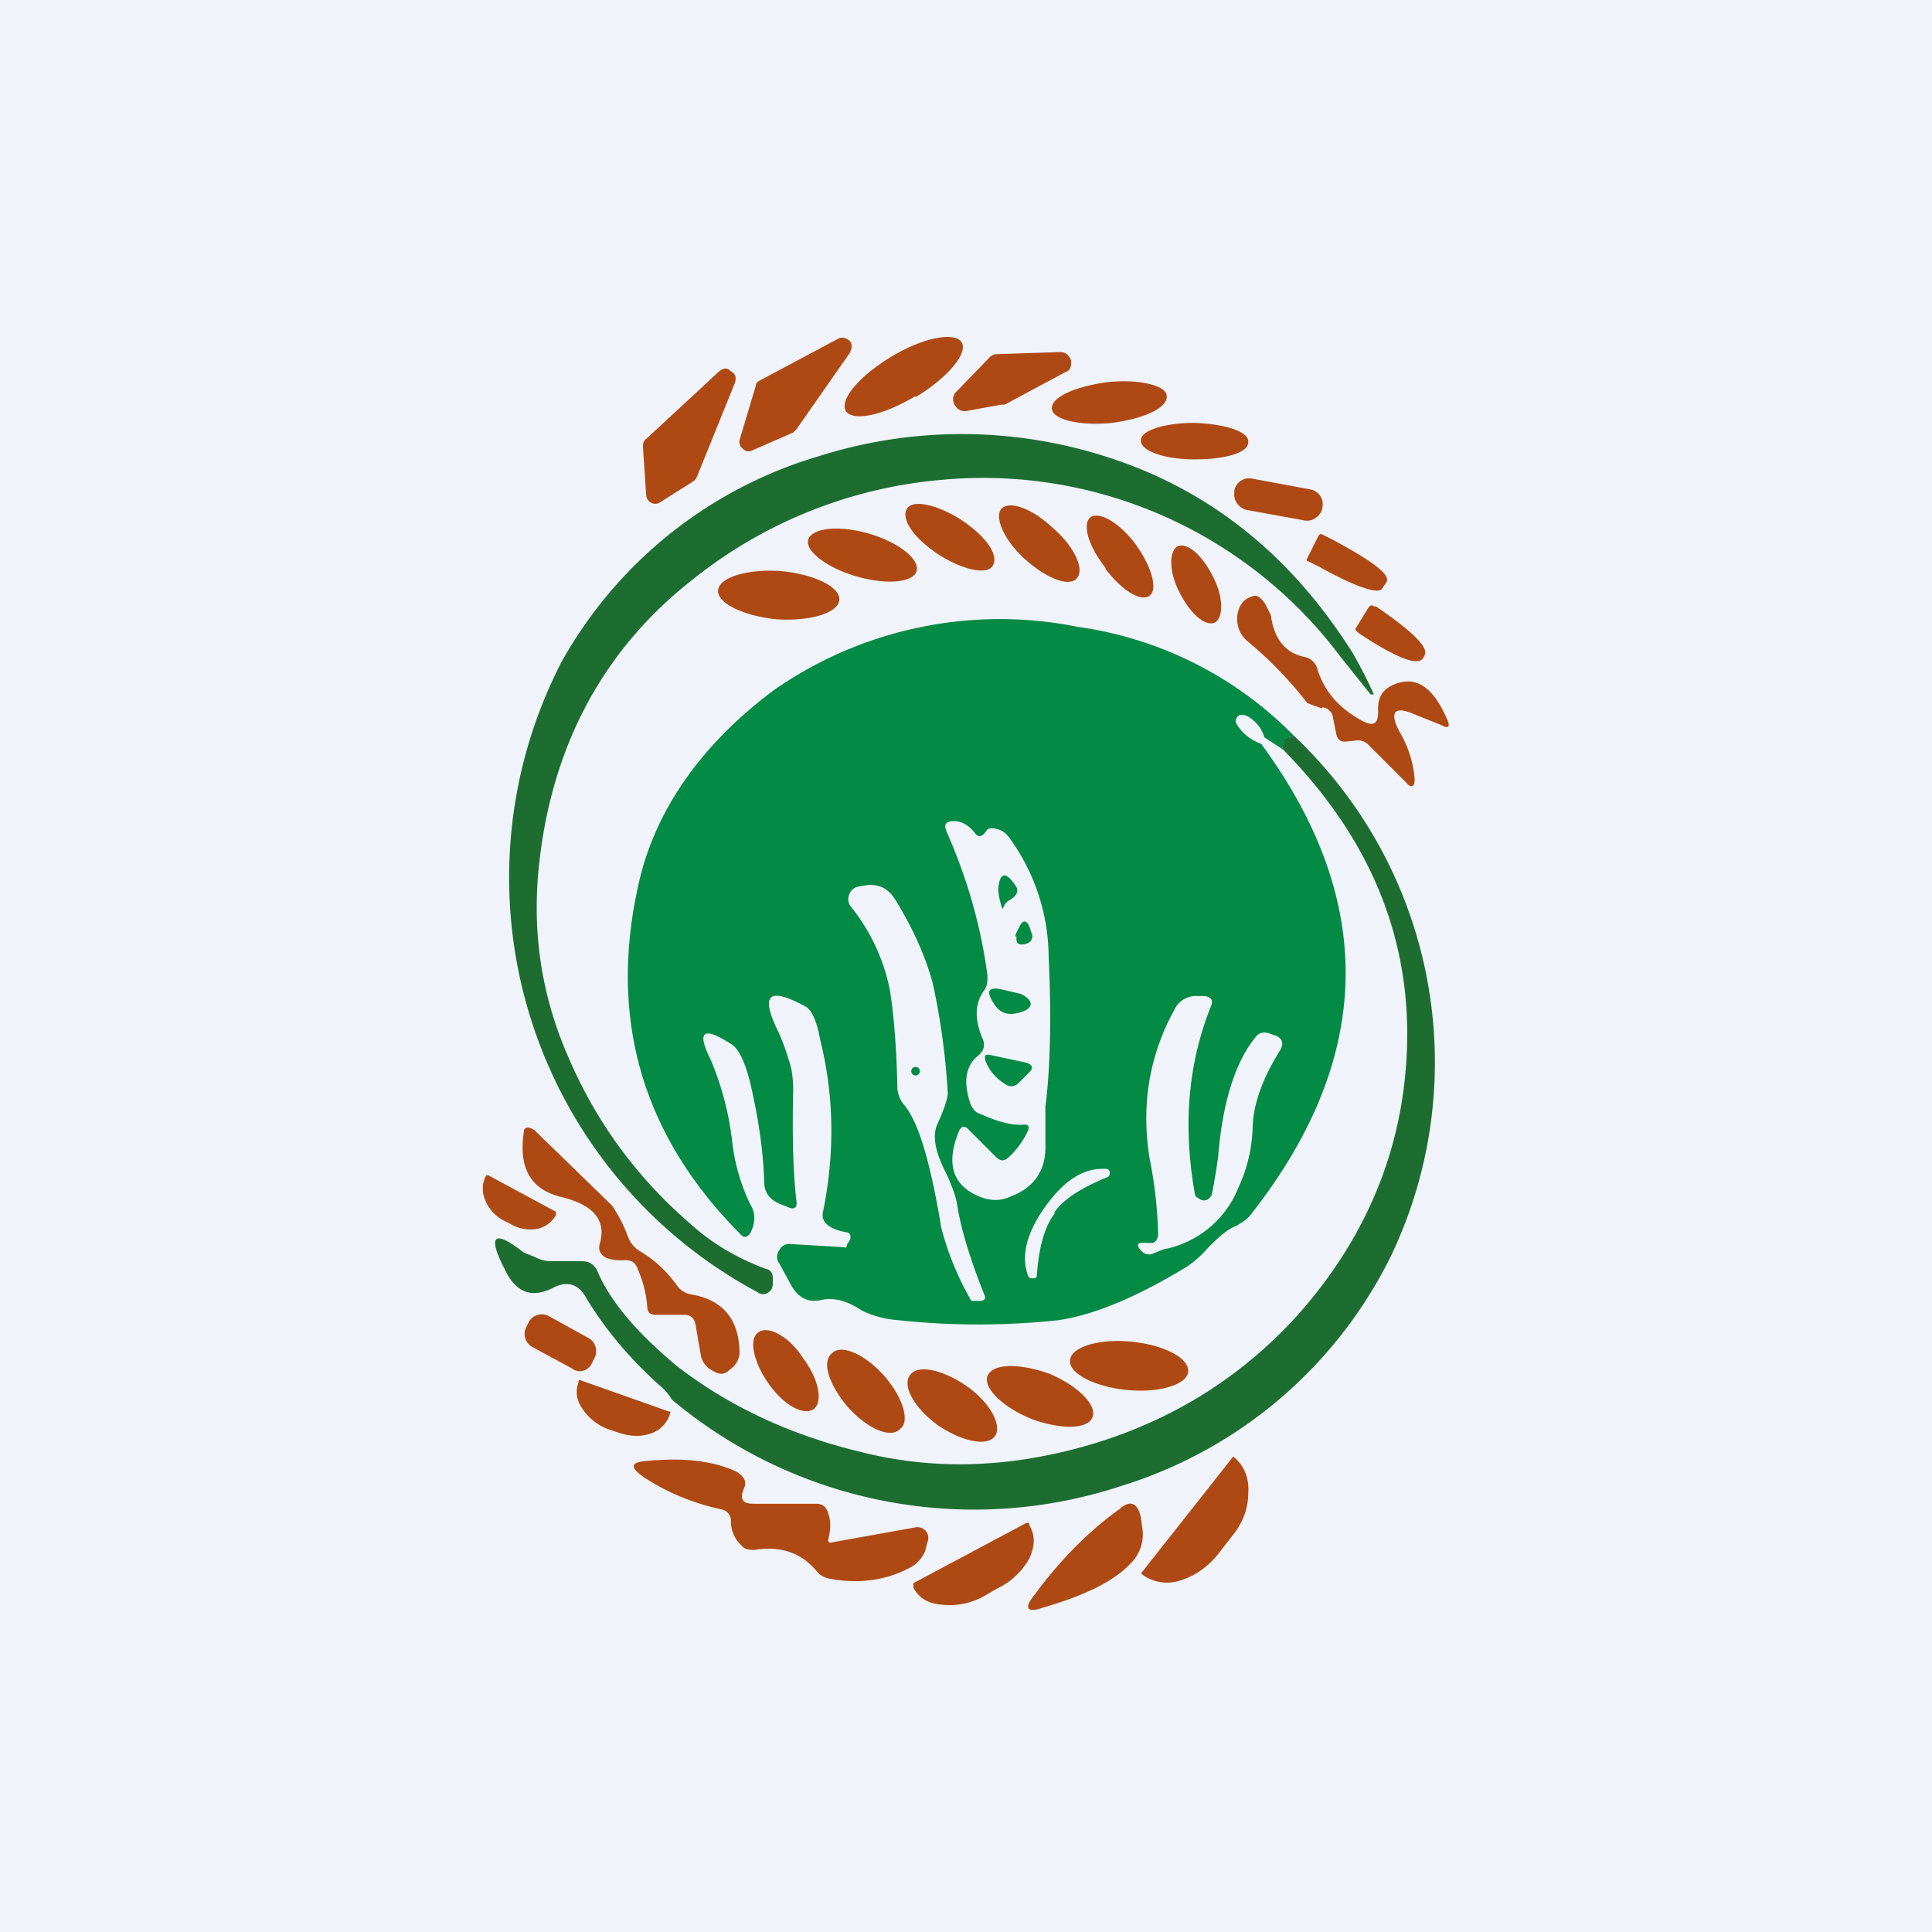 <!-- by TradingView --><svg width="18" height="18" viewBox="0 0 18 18" xmlns="http://www.w3.org/2000/svg"><path fill="#F0F3FA" d="M0 0h18v18H0z"/><path d="M7.93 3.27 7.42 4l-.03.03L7 4.2a.07.07 0 0 1-.08-.02.08.08 0 0 1-.03-.08l.15-.5c0-.02.01-.04.03-.05l.75-.4c.03-.01.07 0 .1.03.02.03.02.06 0 .1ZM8.53 3.7c.3-.18.49-.41.43-.51-.06-.1-.35-.05-.65.13-.3.18-.49.4-.43.51.07.1.35.04.65-.14ZM9.92 3.47l-.56.3h-.03L9 3.83a.1.1 0 0 1-.1-.05.1.1 0 0 1 0-.12l.31-.32a.1.1 0 0 1 .07-.04l.6-.02c.05 0 .08.03.1.08 0 .05 0 .09-.06.11ZM6.45 4.49l-.3.19a.08.08 0 0 1-.09 0 .09.09 0 0 1-.04-.07l-.03-.45c0-.03.01-.06.03-.07l.68-.63c.04-.03.07-.04.11 0 .04.02.05.05.04.1l-.36.89a.1.1 0 0 1-.04.04ZM10.36 3.94c.3-.04.52-.14.51-.25 0-.1-.26-.16-.55-.13-.3.04-.53.14-.52.25.01.1.26.16.56.13ZM11.13 4.28c.28 0 .5-.06.5-.16.01-.1-.22-.17-.5-.18-.28 0-.5.07-.5.16-.01.1.22.18.5.18Z" fill="#AE4913"/><path d="M12.6 6.08a4.06 4.06 0 0 1 .2.39h-.03l-.28-.35a4.16 4.16 0 0 0-3.71-1.65 4.3 4.3 0 0 0-2.34.94c-.8.63-1.28 1.5-1.41 2.58-.08.64 0 1.26.27 1.87.25.58.62 1.1 1.13 1.54.22.2.46.33.7.42.05.01.07.04.07.09v.05c0 .03-.01.06-.04.08a.08.08 0 0 1-.1 0 4.38 4.38 0 0 1-1.83-5.87 4.06 4.06 0 0 1 2.4-1.92 4.4 4.4 0 0 1 2.66 0c.96.3 1.73.91 2.31 1.83Z" fill="#1D6D31"/><path d="m12.21 4.56-.54-.1a.14.14 0 0 0-.17.11v.02c-.01.07.04.14.11.16l.55.1c.07.01.14-.04.16-.11v-.01a.14.14 0 0 0-.11-.17ZM8.75 5.17c.22.14.45.19.5.1.06-.1-.07-.28-.3-.43-.22-.14-.45-.19-.5-.1-.06.1.07.28.3.43ZM9.55 5.21c.2.18.41.26.48.18.08-.08-.02-.3-.22-.47-.19-.18-.4-.26-.48-.18-.07.08.03.3.22.47ZM10.3 5.3c.15.2.33.31.41.25.08-.06.02-.27-.13-.48-.15-.2-.34-.31-.42-.25-.08.06-.02.27.14.47ZM7.98 5.37c.27.08.53.06.56-.05.03-.11-.17-.27-.45-.35-.28-.08-.53-.05-.56.06-.03.1.17.26.45.34ZM12.28 5c.01-.02.02-.03.04-.02l.1.05c.37.2.53.32.5.39l-.04.06c-.03.06-.23 0-.59-.2l-.1-.05c-.02 0-.02-.02-.01-.03l.1-.2ZM10.99 5.52c.1.2.24.32.33.28.08-.05.08-.24-.02-.43-.1-.2-.24-.32-.33-.28-.08.05-.08.24.02.43ZM7.24 5.77c.31.02.57-.06.58-.18.01-.12-.23-.24-.55-.27-.31-.02-.57.06-.58.18-.01.12.24.24.55.27ZM12.32 6.6a1.91 1.91 0 0 1-.14-.05 3.7 3.7 0 0 0-.55-.57.27.27 0 0 1-.1-.26c.02-.1.07-.15.16-.17.03 0 .06.02.1.08l.05.1c.03.22.13.35.31.39.06.01.1.05.12.1.06.21.2.38.43.5.1.05.14.02.14-.09-.01-.14.05-.23.2-.27.18-.05.33.07.45.36.02.05 0 .07-.05.04l-.25-.1c-.2-.09-.25-.03-.15.16a1 1 0 0 1 .14.44c0 .07-.03.09-.08.03l-.35-.35a.13.13 0 0 0-.12-.04l-.1.01c-.04 0-.07-.02-.08-.07l-.03-.15a.11.11 0 0 0-.1-.1ZM12.75 5.66c.02-.02.03-.03.05-.01h.02c.35.24.5.39.45.46l-.01.02c-.05.08-.25 0-.6-.23l-.01-.01c-.02-.02-.03-.03-.01-.05l.11-.18Z" fill="#AE4913"/><path d="M12.06 6.86a4.18 4.18 0 0 1 .9 4.84 4.17 4.17 0 0 1-2.5 2.14 4.38 4.38 0 0 1-4.2-.8.48.48 0 0 0-.1-.12c-.26-.23-.5-.5-.7-.83-.07-.13-.18-.16-.31-.09-.2.1-.35.04-.45-.18-.16-.31-.1-.37.18-.15l.1.04c.06.03.1.04.16.04h.28c.07 0 .11.03.14.08.13.31.39.6.75.9.48.37 1.05.64 1.72.8.6.15 1.21.15 1.86 0 .9-.21 1.64-.65 2.22-1.3.64-.73.98-1.57 1-2.52.02-1.01-.36-1.91-1.14-2.71-.03-.03-.03-.07 0-.11.02-.02.05-.03.1-.03Z" fill="#1D6D31"/><path d="M6.37 12.25h-.26c-.05 0-.08-.02-.08-.08a1.1 1.1 0 0 0-.09-.35c-.02-.06-.06-.08-.12-.08a.4.4 0 0 1-.17-.02c-.06-.03-.08-.08-.06-.14.06-.22-.07-.36-.37-.43-.27-.07-.39-.26-.34-.6 0-.05.04-.06.1-.02l.72.7a1.26 1.26 0 0 1 .15.29c.02.06.06.1.1.13.14.08.26.19.36.33a.2.2 0 0 0 .13.08c.3.05.45.24.45.55a.2.2 0 0 1-.09.15c-.05.05-.1.05-.16.01a.2.2 0 0 1-.11-.14l-.05-.29c-.01-.06-.05-.09-.1-.09Z" fill="#AE4913"/><path fill-rule="evenodd" d="M11.98 6.89c.01-.02.04-.03.08-.03a3.5 3.5 0 0 0-2.02-1.02 3.68 3.68 0 0 0-2.83.59c-.67.5-1.09 1.1-1.25 1.76-.3 1.27.01 2.37.93 3.3.04.05.07.04.1 0 .05-.1.05-.19 0-.27a1.8 1.8 0 0 1-.17-.6 2.78 2.78 0 0 0-.2-.75c-.13-.26-.07-.31.18-.15.08.04.14.17.19.37.07.3.12.61.13.92 0 .1.05.16.13.2l.1.04c.05.02.08 0 .07-.06-.03-.26-.04-.6-.03-1.03 0-.1-.01-.2-.04-.28a1.99 1.99 0 0 0-.1-.27c-.17-.35-.09-.42.26-.23.05.03.1.13.13.3.13.52.14 1.05.03 1.6-.03.1.05.17.21.2.04 0 .05.03.04.07l-.03.05c0 .02-.01.03-.03.02l-.5-.03a.1.1 0 0 0-.1.06.1.1 0 0 0 0 .12l.12.22c.07.11.16.15.28.12.1-.02.22 0 .37.1.08.04.2.08.34.09a7 7 0 0 0 1.49 0c.34-.05.74-.22 1.2-.5.06-.04.13-.1.2-.18.1-.1.18-.17.26-.2.05-.03.1-.06.13-.1 1.15-1.46 1.18-2.92.1-4.39a.44.44 0 0 1-.22-.17c-.03-.04-.02-.07.02-.1.03 0 .06 0 .1.03.07.05.11.11.13.18l.2.13c-.04-.03-.04-.07 0-.11Zm-2.67.84c-.06-.02-.1-.02-.12.01-.04.06-.07.06-.1.03-.06-.08-.13-.12-.2-.12-.08 0-.1.03-.07.1.19.43.32.88.38 1.34 0 .06 0 .1-.04.15-.08.12-.08.27 0 .45.02.06 0 .1-.04.14-.12.09-.15.24-.08.45.02.05.05.09.1.1.15.07.27.1.38.1.06-.01.08.01.05.07a.8.8 0 0 1-.17.23c-.04.04-.08.04-.12 0l-.25-.25c-.04-.05-.08-.04-.1.02-.12.3-.05.5.2.6.1.04.19.04.28 0 .22-.08.33-.24.33-.46v-.38c.04-.31.06-.78.03-1.4A1.9 1.9 0 0 0 9.4 7.8a.2.2 0 0 0-.09-.07Zm.05.7-.02.04a.72.72 0 0 1-.04-.18c.01-.16.07-.18.16-.04.04.05.01.1-.06.14a.1.1 0 0 0-.04.04Zm.1.3c0-.03.02-.06.04-.1.03-.06.06-.06.09 0l.02.06c.02.05 0 .08-.04.1-.06.02-.1.01-.1-.04v-.03Zm.07.54-.02-.01-.17-.04c-.13-.03-.16.01-.08.13.06.1.15.12.28.07.09-.04.08-.1-.01-.15Zm-.3.56.33.07c.06.02.07.05.03.09l-.1.1c-.04.04-.09.04-.14 0a.43.43 0 0 1-.17-.21c-.01-.05 0-.06.05-.05Zm1.93 1.33c.05.04.1.03.13-.03a5.52 5.52 0 0 0 .06-.36c.04-.5.16-.88.35-1.11.03-.04.08-.05.13-.03l.06.02c.06.03.07.07.04.13-.17.27-.26.52-.26.75-.01.18-.05.36-.13.53a.94.94 0 0 1-.7.58l-.1.04a.09.09 0 0 1-.1-.02c-.06-.06-.05-.09.04-.08h.06c.03-.01.04-.03.05-.07a4 4 0 0 0-.08-.72c-.08-.5 0-.96.23-1.38a.22.22 0 0 1 .2-.13h.07c.07 0 .1.04.07.1-.21.53-.26 1.1-.15 1.73 0 .02.01.04.03.05Zm-2.43-.68c-.04.1-.02.23.06.4.08.16.12.28.13.36.04.24.13.52.25.82.02.04 0 .06-.04.06h-.08a2.73 2.73 0 0 1-.28-.68c-.1-.6-.21-.99-.35-1.15a.27.27 0 0 1-.06-.17v-.02c-.01-.41-.04-.7-.07-.88a1.8 1.8 0 0 0-.36-.77.11.11 0 0 1-.02-.11.11.11 0 0 1 .09-.08l.05-.01c.13-.02.22.02.29.13.16.26.28.52.35.78a6.54 6.54 0 0 1 .14 1.02c0 .05-.03.15-.1.3Zm-.2-.46a.04.04 0 1 0 0-.08.04.04 0 0 0 0 .08Zm1.3 1.28c-.1.13-.15.32-.17.58 0 .02-.01.03-.03.03-.03 0-.04 0-.05-.02-.07-.18-.02-.4.16-.65s.36-.36.56-.35c.02 0 .03 0 .04.03 0 .02 0 .04-.03.05-.24.1-.4.2-.49.33Z" fill="#038A44"/><path d="M5.18 11.3v.02a.26.26 0 0 1-.18.13.37.37 0 0 1-.25-.05l-.06-.03a.37.37 0 0 1-.17-.19.26.26 0 0 1 .01-.23h.02l.63.34ZM5.49 12.47l-.38-.21a.14.14 0 0 0-.18.05l-.03.06a.14.14 0 0 0 .06.18l.37.2c.06.05.15.02.18-.04l.03-.06a.14.14 0 0 0-.05-.18ZM7.16 12.89c.14.2.32.3.42.24.09-.07.05-.28-.1-.48-.13-.2-.32-.3-.41-.24-.1.06-.05.28.09.48ZM10.5 12.95c.3.03.56-.05.57-.17.01-.13-.23-.25-.53-.28-.3-.03-.56.05-.57.17-.02.12.22.25.53.28ZM7.9 13.11c.18.2.4.3.49.2.09-.07.02-.3-.16-.5s-.4-.29-.48-.2c-.1.08-.02.3.15.5ZM8.74 13.28c.22.15.46.2.53.1s-.05-.32-.27-.47c-.22-.15-.45-.2-.52-.1-.08.1.04.31.26.47ZM9.61 13.22c.27.1.53.1.57-.02.04-.11-.14-.29-.4-.4-.28-.1-.53-.1-.58.02-.04.11.14.29.41.4ZM6.23 13.15c.02 0 .02.01.01.02v.01a.28.28 0 0 1-.19.18c-.1.03-.2.02-.31-.02l-.06-.02a.49.49 0 0 1-.25-.19c-.06-.08-.07-.17-.04-.25v-.01c0-.01.01-.02.02-.01l.82.29ZM6.93 13.87c-.04.1-.01.14.09.14h.58c.07 0 .1.03.12.1.02.06.02.13 0 .22-.01.03 0 .05.03.04l.78-.14a.1.1 0 0 1 .1.04.1.1 0 0 1 .01.1l-.02.08a.31.31 0 0 1-.15.16c-.21.11-.46.15-.73.1a.2.2 0 0 1-.13-.07c-.14-.17-.33-.24-.58-.2-.04 0-.09 0-.12-.04a.3.3 0 0 1-.1-.23c0-.06-.04-.1-.1-.11-.27-.06-.5-.16-.7-.29-.15-.1-.14-.15.03-.16.34-.03.6 0 .82.1.08.05.1.1.07.16ZM11.49 13.57c.1.08.15.2.14.34 0 .14-.05.28-.15.4l-.14.18c-.1.12-.22.2-.36.24a.39.39 0 0 1-.35-.07l.86-1.09ZM9.63 14.87c.22-.3.48-.58.8-.81.1-.09.17-.06.2.08l.01.08a.38.38 0 0 1-.11.35c-.16.17-.44.3-.82.41-.14.05-.17 0-.08-.11ZM9.56 14.19h.03v.02c.06.1.05.2 0 .31a.67.67 0 0 1-.3.28l-.12.07a.66.66 0 0 1-.4.08c-.12-.01-.21-.06-.26-.16v-.04l1.05-.56Z" fill="#AE4913"/></svg>